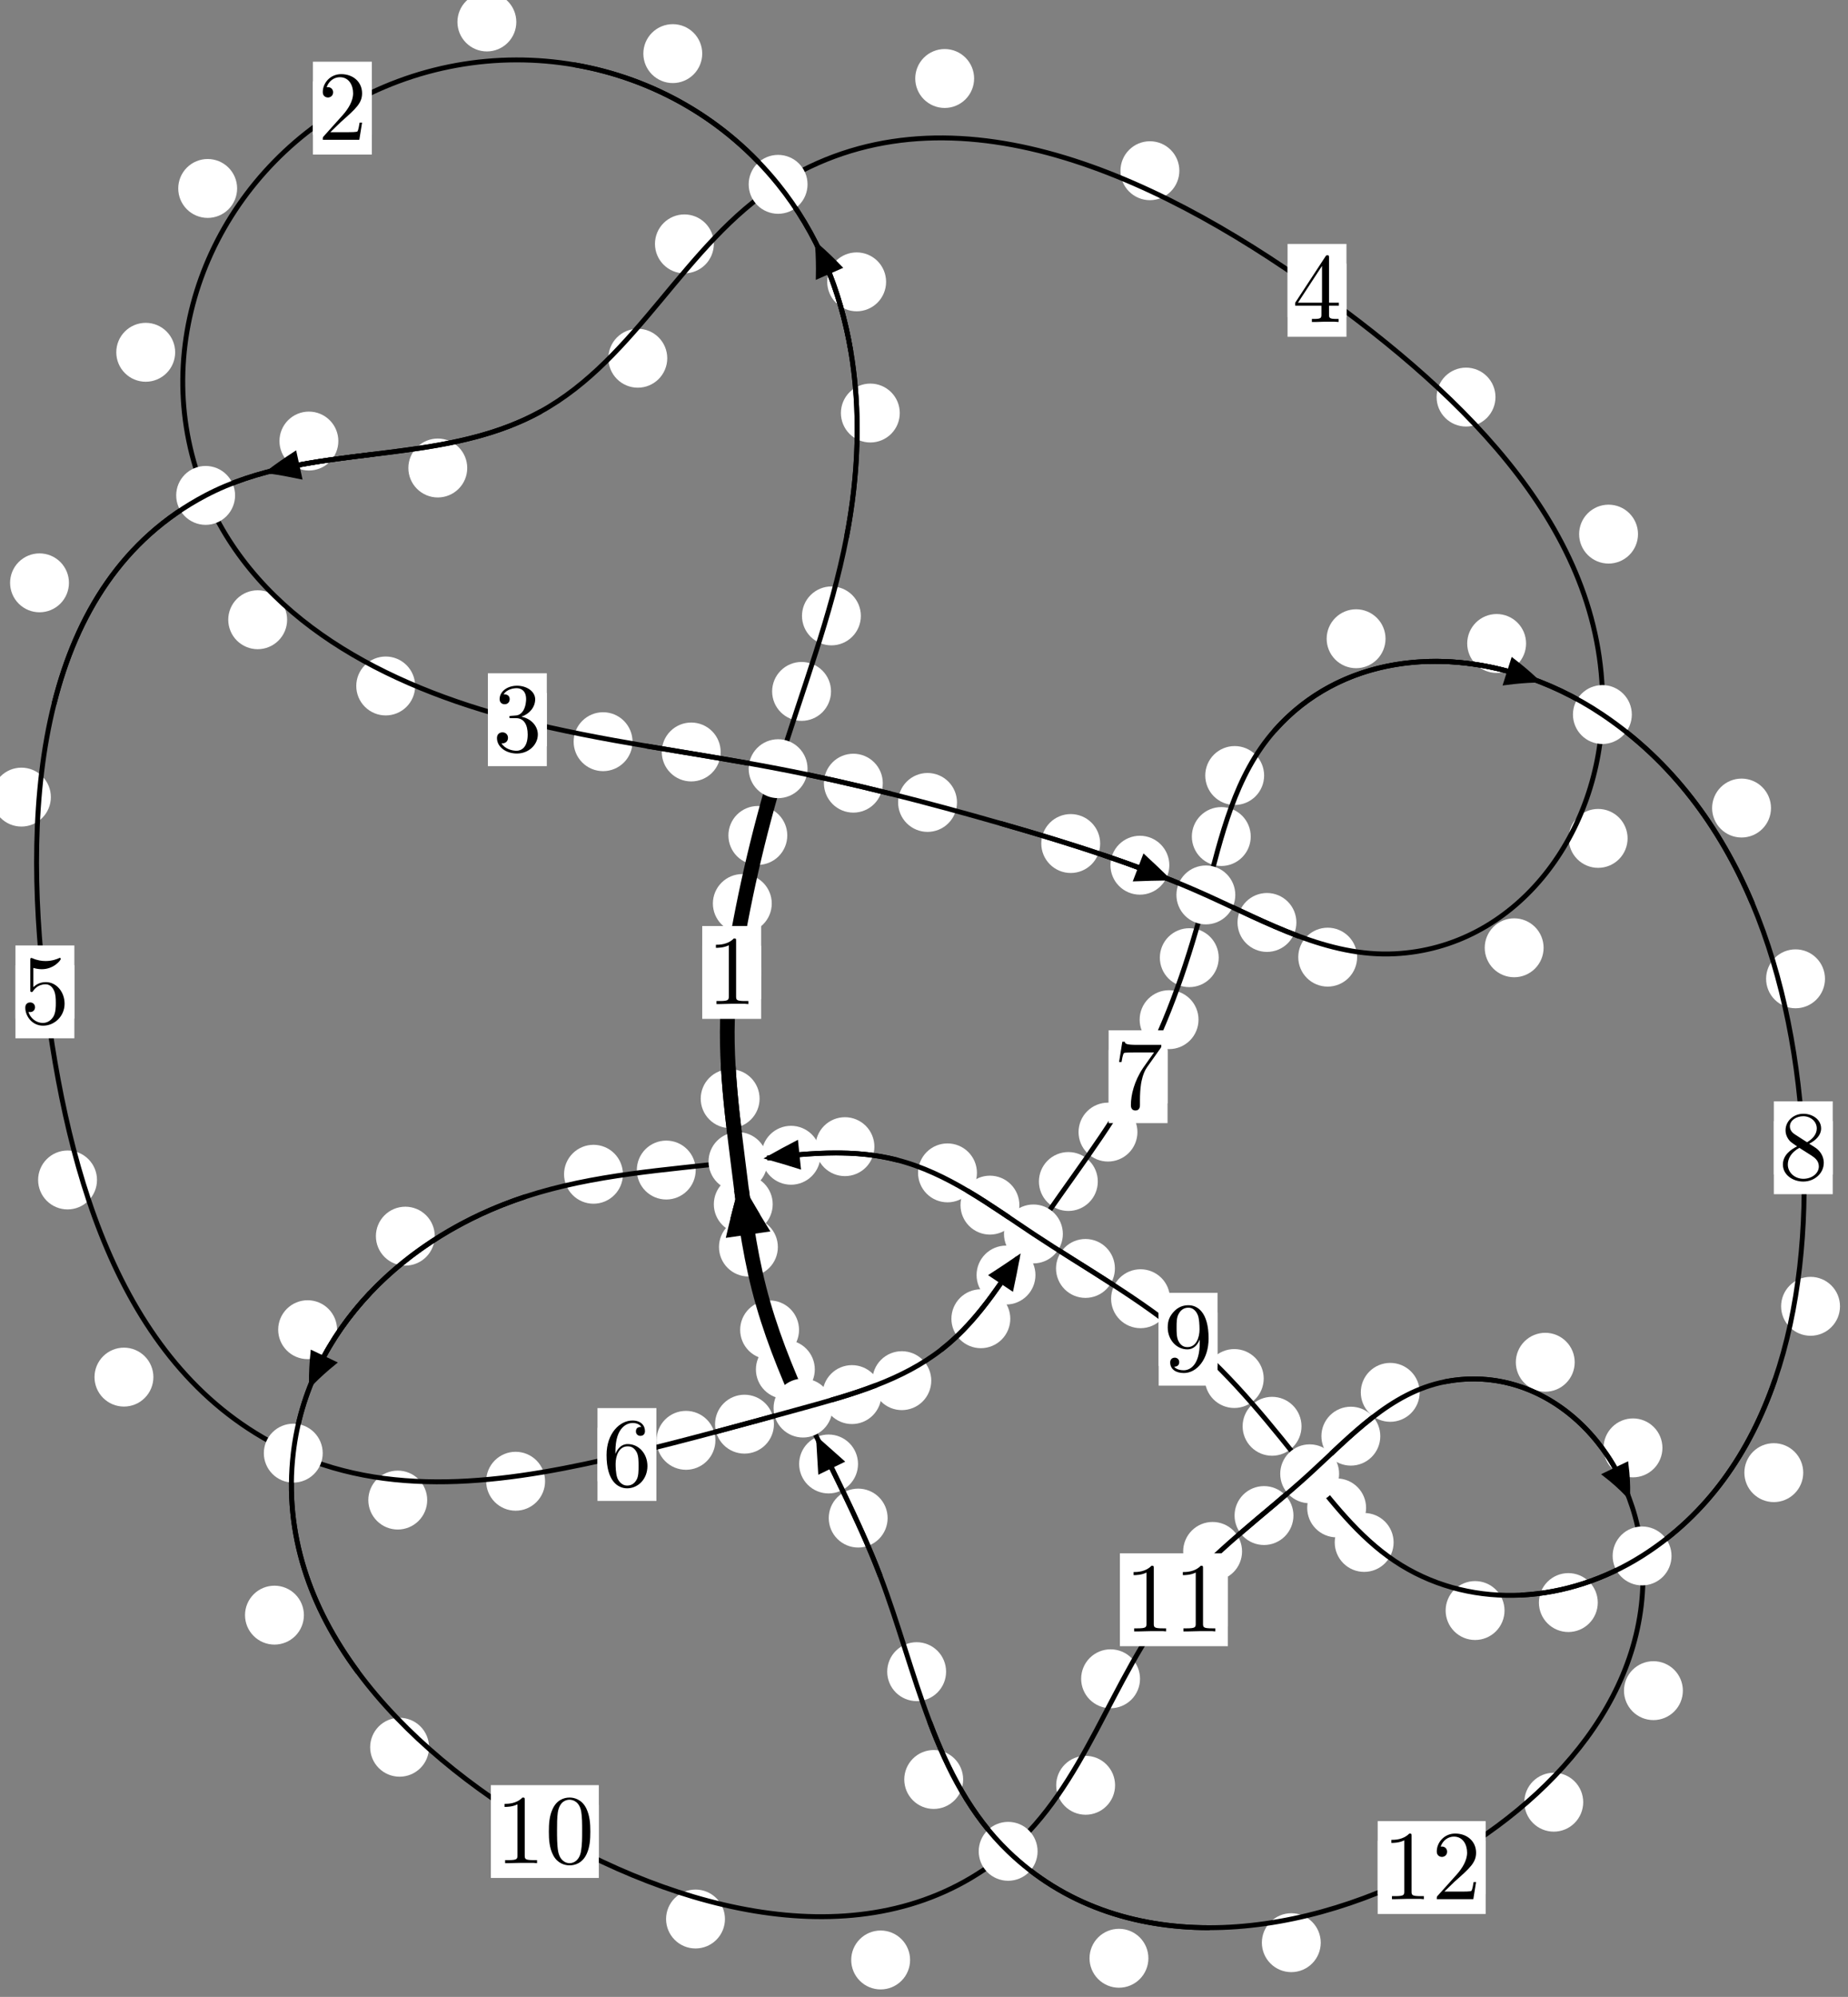 <?xml version="1.0"?>
<!-- Created by MetaPost 1.999 on 2021.07.05:2357 -->
<svg version="1.1" xmlns="http://www.w3.org/2000/svg" xmlns:xlink="http://www.w3.org/1999/xlink" width="187.625" height="202.625" viewBox="0 0 187.625 202.625">
<rect x="0" y="0" width="187.625" height="202.625" fill="#808080" stroke="none"/>
<!-- Original BoundingBox: -79.813843 -123.866684 107.811615 78.758804 -->
  <defs>
    <g transform="scale(0.01,0.01)" id="GLYPHcmr10_48">
      <path style="fill-rule: evenodd;" d="M460 -320C460 -400,455 -480,420 -554C374 -650,292 -666,250 -666C190 -666,117 -640,76 -547C44 -478,39 -400,39 -320C39 -245,43 -155,84 -79C127 2,200 22,249 22C303 22,379 1,423 -94C455 -163,460 -241,460 -320M249 -0C210 -0,151 -25,133 -121C122 -181,122 -273,122 -332C122 -396,122 -462,130 -516C149 -635,224 -644,249 -644C282 -644,348 -626,367 -527C377 -471,377 -395,377 -332C377 -257,377 -189,366 -125C351 -30,294 -0,249 -0"></path>
    </g>
    <g transform="scale(0.01,0.01)" id="GLYPHcmr10_49">
      <path style="fill-rule: evenodd;" d="M294 -640C294 -664,294 -666,271 -666C209 -602,121 -602,89 -602L89 -571C109 -571,168 -571,220 -597L220 -79C220 -43,217 -31,127 -31L95 -31L95 -0L257 -0L130 -3L217 -3L257 -3L297 -3L384 -3L419 -0L419 -31L387 -31C297 -31,294 -42,294 -79"></path>
    </g>
    <g transform="scale(0.01,0.01)" id="GLYPHcmr10_50">
      <path style="fill-rule: evenodd;" d="M127 -77L233 -180C389 -318,449 -372,449 -472C449 -586,359 -666,237 -666C124 -666,50 -574,50 -485C50 -429,100 -429,103 -429C120 -429,155 -441,155 -482C155 -508,137 -534,102 -534C94 -534,92 -534,89 -533C112 -598,166 -635,224 -635C315 -635,358 -554,358 -472C358 -392,308 -313,253 -251L61 -37C50 -26,50 -24,50 -0L421 -0L449 -174L424 -174C419 -144,412 -100,402 -85C395 -77,329 -77,307 -77"></path>
    </g>
    <g transform="scale(0.01,0.01)" id="GLYPHcmr10_51">
      <path style="fill-rule: evenodd;" d="M290 -352C372 -379,430 -449,430 -528C430 -610,342 -666,246 -666C145 -666,69 -606,69 -530C69 -497,91 -478,120 -478C151 -478,171 -500,171 -529C171 -579,124 -579,109 -579C140 -628,206 -641,242 -641C283 -641,338 -619,338 -529C338 -517,336 -459,310 -415C280 -367,246 -364,221 -363C213 -362,189 -360,182 -360C174 -359,167 -358,167 -348C167 -337,174 -337,191 -337L235 -337C317 -337,354 -269,354 -171C354 -35,285 -6,241 -6C198 -6,123 -23,88 -82C123 -77,154 -99,154 -137C154 -173,127 -193,98 -193C74 -193,42 -179,42 -135C42 -44,135 22,244 22C366 22,457 -69,457 -171C457 -253,394 -331,290 -352"></path>
    </g>
    <g transform="scale(0.01,0.01)" id="GLYPHcmr10_52">
      <path style="fill-rule: evenodd;" d="M294 -165L294 -78C294 -42,292 -31,218 -31L197 -31L197 -0L332 -0L238 -3L290 -3L332 -3L374 -3L427 -3L468 -0L468 -31L447 -31C373 -31,371 -42,371 -78L371 -165L471 -165L471 -196L371 -196L371 -651C371 -671,371 -677,355 -677C346 -677,343 -677,335 -665L28 -196L28 -165M300 -196L56 -196L300 -569"></path>
    </g>
    <g transform="scale(0.01,0.01)" id="GLYPHcmr10_53">
      <path style="fill-rule: evenodd;" d="M449 -201C449 -320,367 -420,259 -420C211 -420,168 -404,132 -369L132 -564C152 -558,185 -551,217 -551C340 -551,410 -642,410 -655C410 -661,407 -666,400 -666C399 -666,397 -666,392 -663C372 -654,323 -634,256 -634C216 -634,170 -641,123 -662C115 -665,113 -665,111 -665C101 -665,101 -657,101 -641L101 -345C101 -327,101 -319,115 -319C122 -319,124 -322,128 -328C139 -344,176 -398,257 -398C309 -398,334 -352,342 -334C358 -297,360 -258,360 -208C360 -173,360 -113,336 -71C312 -32,275 -6,229 -6C156 -6,99 -59,82 -118C85 -117,88 -116,99 -116C132 -116,149 -141,149 -165C149 -189,132 -214,99 -214C85 -214,50 -207,50 -161C50 -75,119 22,231 22C347 22,449 -74,449 -201"></path>
    </g>
    <g transform="scale(0.01,0.01)" id="GLYPHcmr10_54">
      <path style="fill-rule: evenodd;" d="M132 -328L132 -352C132 -605,256 -641,307 -641C331 -641,373 -635,395 -601C380 -601,340 -601,340 -556C340 -525,364 -510,386 -510C402 -510,432 -519,432 -558C432 -618,388 -666,305 -666C177 -666,42 -537,42 -316C42 -49,158 22,251 22C362 22,457 -72,457 -204C457 -331,368 -427,257 -427C189 -427,152 -376,132 -328M251 -6C188 -6,158 -66,152 -81C134 -128,134 -208,134 -226C134 -304,166 -404,256 -404C272 -404,318 -404,349 -342C367 -305,367 -254,367 -205C367 -157,367 -107,350 -71C320 -11,274 -6,251 -6"></path>
    </g>
    <g transform="scale(0.01,0.01)" id="GLYPHcmr10_55">
      <path style="fill-rule: evenodd;" d="M476 -609C485 -621,485 -623,485 -644L242 -644C120 -644,118 -657,114 -676L89 -676L56 -470L81 -470C84 -486,93 -549,106 -561C113 -567,191 -567,204 -567L411 -567C400 -551,321 -442,299 -409C209 -274,176 -135,176 -33C176 -23,176 22,222 22C268 22,268 -23,268 -33L268 -84C268 -139,271 -194,279 -248C283 -271,297 -357,341 -419"></path>
    </g>
    <g transform="scale(0.01,0.01)" id="GLYPHcmr10_56">
      <path style="fill-rule: evenodd;" d="M163 -457C117 -487,113 -521,113 -538C113 -599,178 -641,249 -641C322 -641,386 -589,386 -517C386 -460,347 -412,287 -377M309 -362C381 -399,430 -451,430 -517C430 -609,341 -666,250 -666C150 -666,69 -592,69 -499C69 -481,71 -436,113 -389C124 -377,161 -352,186 -335C128 -306,42 -250,42 -151C42 -45,144 22,249 22C362 22,457 -61,457 -168C457 -204,446 -249,408 -291C389 -312,373 -322,309 -362M209 -320L332 -242C360 -223,407 -193,407 -132C407 -58,332 -6,250 -6C164 -6,92 -68,92 -151C92 -209,124 -273,209 -320"></path>
    </g>
    <g transform="scale(0.01,0.01)" id="GLYPHcmr10_57">
      <path style="fill-rule: evenodd;" d="M367 -318L367 -286C367 -52,263 -6,205 -6C188 -6,134 -8,107 -42C151 -42,159 -71,159 -88C159 -119,135 -134,113 -134C97 -134,67 -125,67 -86C67 -19,121 22,206 22C335 22,457 -114,457 -329C457 -598,342 -666,253 -666C198 -666,149 -648,106 -603C65 -558,42 -516,42 -441C42 -316,130 -218,242 -218C303 -218,344 -260,367 -318M243 -241C227 -241,181 -241,150 -304C132 -341,132 -391,132 -440C132 -494,132 -541,153 -578C180 -628,218 -641,253 -641C299 -641,332 -607,349 -562C361 -530,365 -467,365 -421C365 -338,331 -241,243 -241"></path>
    </g>
  </defs>
  <path d="M78.356 91.68C78.356 90.887,78.041 90.127,77.48 89.567C76.92 89.006,76.16 88.691,75.367 88.691C74.574 88.691,73.814 89.006,73.254 89.567C72.693 90.127,72.378 90.887,72.378 91.68C72.378 92.473,72.693 93.233,73.254 93.793C73.814 94.354,74.574 94.669,75.367 94.669C76.16 94.669,76.92 94.354,77.48 93.793C78.041 93.233,78.356 92.473,78.356 91.68Z" style="fill: rgb(100%,100%,100%);stroke: none;"></path>
  <path d="M77.275 98.674C77.275 97.882,76.96 97.121,76.399 96.561C75.839 96.001,75.079 95.686,74.286 95.686C73.493 95.686,72.733 96.001,72.173 96.561C71.612 97.121,71.297 97.882,71.297 98.674C71.297 99.467,71.612 100.227,72.173 100.788C72.733 101.348,73.493 101.663,74.286 101.663C75.079 101.663,75.839 101.348,76.399 100.788C76.96 100.227,77.275 99.467,77.275 98.674Z" style="fill: rgb(100%,100%,100%);stroke: none;"></path>
  <path d="M84.372 70.158C84.372 69.365,84.057 68.605,83.496 68.045C82.936 67.484,82.176 67.169,81.383 67.169C80.59 67.169,79.83 67.484,79.27 68.045C78.709 68.605,78.394 69.365,78.394 70.158C78.394 70.951,78.709 71.711,79.27 72.272C79.83 72.832,80.59 73.147,81.383 73.147C82.176 73.147,82.936 72.832,83.496 72.272C84.057 71.711,84.372 70.951,84.372 70.158Z" style="fill: rgb(100%,100%,100%);stroke: none;"></path>
  <path d="M79.931 84.771C79.931 83.979,79.616 83.219,79.056 82.658C78.495 82.098,77.735 81.783,76.942 81.783C76.15 81.783,75.389 82.098,74.829 82.658C74.268 83.219,73.954 83.979,73.954 84.771C73.954 85.564,74.268 86.324,74.829 86.885C75.389 87.445,76.15 87.76,76.942 87.76C77.735 87.76,78.495 87.445,79.056 86.885C79.616 86.324,79.931 85.564,79.931 84.771Z" style="fill: rgb(100%,100%,100%);stroke: none;"></path>
  <path d="M91.353 41.911C91.353 41.118,91.038 40.358,90.478 39.797C89.917 39.237,89.157 38.922,88.364 38.922C87.572 38.922,86.812 39.237,86.251 39.797C85.691 40.358,85.376 41.118,85.376 41.911C85.376 42.703,85.691 43.463,86.251 44.024C86.812 44.584,87.572 44.899,88.364 44.899C89.157 44.899,89.917 44.584,90.478 44.024C91.038 43.463,91.353 42.703,91.353 41.911Z" style="fill: rgb(100%,100%,100%);stroke: none;"></path>
  <path d="M87.402 62.495C87.402 61.702,87.087 60.942,86.527 60.382C85.966 59.821,85.206 59.506,84.414 59.506C83.621 59.506,82.861 59.821,82.3 60.382C81.74 60.942,81.425 61.702,81.425 62.495C81.425 63.288,81.74 64.048,82.3 64.608C82.861 65.169,83.621 65.484,84.414 65.484C85.206 65.484,85.966 65.169,86.527 64.608C87.087 64.048,87.402 63.288,87.402 62.495Z" style="fill: rgb(100%,100%,100%);stroke: none;"></path>
  <path d="M71.296 5.44C71.296 4.648,70.981 3.887,70.42 3.327C69.86 2.767,69.1 2.452,68.307 2.452C67.514 2.452,66.754 2.767,66.194 3.327C65.633 3.887,65.318 4.648,65.318 5.44C65.318 6.233,65.633 6.993,66.194 7.554C66.754 8.114,67.514 8.429,68.307 8.429C69.1 8.429,69.86 8.114,70.42 7.554C70.981 6.993,71.296 6.233,71.296 5.44Z" style="fill: rgb(100%,100%,100%);stroke: none;"></path>
  <path d="M89.964 28.599C89.964 27.807,89.649 27.046,89.089 26.486C88.528 25.925,87.768 25.611,86.976 25.611C86.183 25.611,85.423 25.925,84.862 26.486C84.302 27.046,83.987 27.807,83.987 28.599C83.987 29.392,84.302 30.152,84.862 30.713C85.423 31.273,86.183 31.588,86.976 31.588C87.768 31.588,88.528 31.273,89.089 30.713C89.649 30.152,89.964 29.392,89.964 28.599Z" style="fill: rgb(100%,100%,100%);stroke: none;"></path>
  <path d="M24.075 19.122C24.075 18.33,23.76 17.57,23.199 17.009C22.639 16.449,21.879 16.134,21.086 16.134C20.293 16.134,19.533 16.449,18.973 17.009C18.412 17.57,18.097 18.33,18.097 19.122C18.097 19.915,18.412 20.675,18.973 21.236C19.533 21.796,20.293 22.111,21.086 22.111C21.879 22.111,22.639 21.796,23.199 21.236C23.76 20.675,24.075 19.915,24.075 19.122Z" style="fill: rgb(100%,100%,100%);stroke: none;"></path>
  <path d="M52.421 2.23C52.421 1.437,52.106 0.677,51.545 0.117C50.985 -0.444,50.225 -0.759,49.432 -0.759C48.639 -0.759,47.879 -0.444,47.319 0.117C46.758 0.677,46.443 1.437,46.443 2.23C46.443 3.023,46.758 3.783,47.319 4.343C47.879 4.904,48.639 5.219,49.432 5.219C50.225 5.219,50.985 4.904,51.545 4.343C52.106 3.783,52.421 3.023,52.421 2.23Z" style="fill: rgb(100%,100%,100%);stroke: none;"></path>
  <path d="M29.151 62.884C29.151 62.092,28.836 61.331,28.276 60.771C27.715 60.211,26.955 59.896,26.163 59.896C25.37 59.896,24.61 60.211,24.049 60.771C23.489 61.331,23.174 62.092,23.174 62.884C23.174 63.677,23.489 64.437,24.049 64.998C24.61 65.558,25.37 65.873,26.163 65.873C26.955 65.873,27.715 65.558,28.276 64.998C28.836 64.437,29.151 63.677,29.151 62.884Z" style="fill: rgb(100%,100%,100%);stroke: none;"></path>
  <path d="M17.784 35.747C17.784 34.954,17.469 34.194,16.908 33.634C16.348 33.073,15.588 32.758,14.795 32.758C14.002 32.758,13.242 33.073,12.682 33.634C12.121 34.194,11.806 34.954,11.806 35.747C11.806 36.54,12.121 37.3,12.682 37.86C13.242 38.421,14.002 38.736,14.795 38.736C15.588 38.736,16.348 38.421,16.908 37.86C17.469 37.3,17.784 36.54,17.784 35.747Z" style="fill: rgb(100%,100%,100%);stroke: none;"></path>
  <path d="M64.219 75.259C64.219 74.466,63.904 73.706,63.343 73.146C62.783 72.585,62.023 72.27,61.23 72.27C60.437 72.27,59.677 72.585,59.117 73.146C58.556 73.706,58.241 74.466,58.241 75.259C58.241 76.052,58.556 76.812,59.117 77.372C59.677 77.933,60.437 78.248,61.23 78.248C62.023 78.248,62.783 77.933,63.343 77.372C63.904 76.812,64.219 76.052,64.219 75.259Z" style="fill: rgb(100%,100%,100%);stroke: none;"></path>
  <path d="M42.149 69.606C42.149 68.813,41.835 68.053,41.274 67.493C40.714 66.932,39.953 66.617,39.161 66.617C38.368 66.617,37.608 66.932,37.047 67.493C36.487 68.053,36.172 68.813,36.172 69.606C36.172 70.399,36.487 71.159,37.047 71.719C37.608 72.28,38.368 72.595,39.161 72.595C39.953 72.595,40.714 72.28,41.274 71.719C41.835 71.159,42.149 70.399,42.149 69.606Z" style="fill: rgb(100%,100%,100%);stroke: none;"></path>
  <path d="M89.628 79.469C89.628 78.676,89.313 77.916,88.752 77.355C88.192 76.795,87.432 76.48,86.639 76.48C85.846 76.48,85.086 76.795,84.526 77.355C83.965 77.916,83.65 78.676,83.65 79.469C83.65 80.261,83.965 81.021,84.526 81.582C85.086 82.142,85.846 82.457,86.639 82.457C87.432 82.457,88.192 82.142,88.752 81.582C89.313 81.021,89.628 80.261,89.628 79.469Z" style="fill: rgb(100%,100%,100%);stroke: none;"></path>
  <path d="M73.168 76.304C73.168 75.512,72.853 74.751,72.292 74.191C71.732 73.631,70.972 73.316,70.179 73.316C69.386 73.316,68.626 73.631,68.066 74.191C67.505 74.751,67.19 75.512,67.19 76.304C67.19 77.097,67.505 77.857,68.066 78.418C68.626 78.978,69.386 79.293,70.179 79.293C70.972 79.293,71.732 78.978,72.292 78.418C72.853 77.857,73.168 77.097,73.168 76.304Z" style="fill: rgb(100%,100%,100%);stroke: none;"></path>
  <path d="M111.698 85.593C111.698 84.8,111.383 84.04,110.822 83.48C110.262 82.919,109.502 82.604,108.709 82.604C107.916 82.604,107.156 82.919,106.596 83.48C106.035 84.04,105.72 84.8,105.72 85.593C105.72 86.386,106.035 87.146,106.596 87.706C107.156 88.267,107.916 88.582,108.709 88.582C109.502 88.582,110.262 88.267,110.822 87.706C111.383 87.146,111.698 86.386,111.698 85.593Z" style="fill: rgb(100%,100%,100%);stroke: none;"></path>
  <path d="M97.162 81.423C97.162 80.63,96.847 79.87,96.286 79.31C95.726 78.749,94.966 78.434,94.173 78.434C93.38 78.434,92.62 78.749,92.06 79.31C91.499 79.87,91.184 80.63,91.184 81.423C91.184 82.216,91.499 82.976,92.06 83.536C92.62 84.097,93.38 84.412,94.173 84.412C94.966 84.412,95.726 84.097,96.286 83.536C96.847 82.976,97.162 82.216,97.162 81.423Z" style="fill: rgb(100%,100%,100%);stroke: none;"></path>
  <path d="M131.621 93.601C131.621 92.808,131.306 92.048,130.746 91.488C130.186 90.927,129.425 90.612,128.633 90.612C127.84 90.612,127.08 90.927,126.519 91.488C125.959 92.048,125.644 92.808,125.644 93.601C125.644 94.394,125.959 95.154,126.519 95.714C127.08 96.275,127.84 96.59,128.633 96.59C129.425 96.59,130.186 96.275,130.746 95.714C131.306 95.154,131.621 94.394,131.621 93.601Z" style="fill: rgb(100%,100%,100%);stroke: none;"></path>
  <path d="M118.72 87.793C118.72 87,118.405 86.24,117.844 85.68C117.284 85.119,116.524 84.804,115.731 84.804C114.938 84.804,114.178 85.119,113.618 85.68C113.057 86.24,112.742 87,112.742 87.793C112.742 88.586,113.057 89.346,113.618 89.906C114.178 90.467,114.938 90.782,115.731 90.782C116.524 90.782,117.284 90.467,117.844 89.906C118.405 89.346,118.72 88.586,118.72 87.793Z" style="fill: rgb(100%,100%,100%);stroke: none;"></path>
  <path d="M156.72 96.172C156.72 95.38,156.405 94.62,155.845 94.059C155.285 93.499,154.524 93.184,153.732 93.184C152.939 93.184,152.179 93.499,151.618 94.059C151.058 94.62,150.743 95.38,150.743 96.172C150.743 96.965,151.058 97.725,151.618 98.286C152.179 98.846,152.939 99.161,153.732 99.161C154.524 99.161,155.285 98.846,155.845 98.286C156.405 97.725,156.72 96.965,156.72 96.172Z" style="fill: rgb(100%,100%,100%);stroke: none;"></path>
  <path d="M137.787 97.122C137.787 96.329,137.472 95.569,136.912 95.009C136.352 94.448,135.591 94.133,134.799 94.133C134.006 94.133,133.246 94.448,132.685 95.009C132.125 95.569,131.81 96.329,131.81 97.122C131.81 97.915,132.125 98.675,132.685 99.235C133.246 99.796,134.006 100.111,134.799 100.111C135.591 100.111,136.352 99.796,136.912 99.235C137.472 98.675,137.787 97.915,137.787 97.122Z" style="fill: rgb(100%,100%,100%);stroke: none;"></path>
  <path d="M166.304 54.197C166.304 53.405,165.989 52.645,165.428 52.084C164.868 51.524,164.108 51.209,163.315 51.209C162.522 51.209,161.762 51.524,161.202 52.084C160.641 52.645,160.326 53.405,160.326 54.197C160.326 54.99,160.641 55.75,161.202 56.311C161.762 56.871,162.522 57.186,163.315 57.186C164.108 57.186,164.868 56.871,165.428 56.311C165.989 55.75,166.304 54.99,166.304 54.197Z" style="fill: rgb(100%,100%,100%);stroke: none;"></path>
  <path d="M165.247 85.071C165.247 84.279,164.932 83.518,164.372 82.958C163.811 82.397,163.051 82.083,162.258 82.083C161.466 82.083,160.706 82.397,160.145 82.958C159.585 83.518,159.27 84.279,159.27 85.071C159.27 85.864,159.585 86.624,160.145 87.185C160.706 87.745,161.466 88.06,162.258 88.06C163.051 88.06,163.811 87.745,164.372 87.185C164.932 86.624,165.247 85.864,165.247 85.071Z" style="fill: rgb(100%,100%,100%);stroke: none;"></path>
  <path d="M119.738 17.322C119.738 16.529,119.423 15.769,118.862 15.209C118.302 14.648,117.542 14.333,116.749 14.333C115.956 14.333,115.196 14.648,114.636 15.209C114.075 15.769,113.76 16.529,113.76 17.322C113.76 18.115,114.075 18.875,114.636 19.435C115.196 19.996,115.956 20.311,116.749 20.311C117.542 20.311,118.302 19.996,118.862 19.435C119.423 18.875,119.738 18.115,119.738 17.322Z" style="fill: rgb(100%,100%,100%);stroke: none;"></path>
  <path d="M151.834 40.292C151.834 39.499,151.519 38.739,150.959 38.179C150.398 37.618,149.638 37.303,148.845 37.303C148.053 37.303,147.293 37.618,146.732 38.179C146.172 38.739,145.857 39.499,145.857 40.292C145.857 41.085,146.172 41.845,146.732 42.405C147.293 42.966,148.053 43.281,148.845 43.281C149.638 43.281,150.398 42.966,150.959 42.405C151.519 41.845,151.834 41.085,151.834 40.292Z" style="fill: rgb(100%,100%,100%);stroke: none;"></path>
  <path d="M72.475 24.747C72.475 23.954,72.16 23.194,71.6 22.634C71.039 22.073,70.279 21.758,69.486 21.758C68.694 21.758,67.934 22.073,67.373 22.634C66.813 23.194,66.498 23.954,66.498 24.747C66.498 25.54,66.813 26.3,67.373 26.86C67.934 27.421,68.694 27.736,69.486 27.736C70.279 27.736,71.039 27.421,71.6 26.86C72.16 26.3,72.475 25.54,72.475 24.747Z" style="fill: rgb(100%,100%,100%);stroke: none;"></path>
  <path d="M98.901 7.965C98.901 7.172,98.586 6.412,98.026 5.852C97.465 5.291,96.705 4.976,95.913 4.976C95.12 4.976,94.36 5.291,93.799 5.852C93.239 6.412,92.924 7.172,92.924 7.965C92.924 8.758,93.239 9.518,93.799 10.078C94.36 10.639,95.12 10.954,95.913 10.954C96.705 10.954,97.465 10.639,98.026 10.078C98.586 9.518,98.901 8.758,98.901 7.965Z" style="fill: rgb(100%,100%,100%);stroke: none;"></path>
  <path d="M47.438 47.488C47.438 46.695,47.123 45.935,46.562 45.375C46.002 44.814,45.242 44.499,44.449 44.499C43.656 44.499,42.896 44.814,42.336 45.375C41.775 45.935,41.46 46.695,41.46 47.488C41.46 48.281,41.775 49.041,42.336 49.601C42.896 50.162,43.656 50.477,44.449 50.477C45.242 50.477,46.002 50.162,46.562 49.601C47.123 49.041,47.438 48.281,47.438 47.488Z" style="fill: rgb(100%,100%,100%);stroke: none;"></path>
  <path d="M67.745 36.351C67.745 35.558,67.43 34.798,66.869 34.237C66.309 33.677,65.549 33.362,64.756 33.362C63.963 33.362,63.203 33.677,62.643 34.237C62.082 34.798,61.767 35.558,61.767 36.351C61.767 37.143,62.082 37.903,62.643 38.464C63.203 39.024,63.963 39.339,64.756 39.339C65.549 39.339,66.309 39.024,66.869 38.464C67.43 37.903,67.745 37.143,67.745 36.351Z" style="fill: rgb(100%,100%,100%);stroke: none;"></path>
  <path d="M7.001 59.14C7.001 58.348,6.686 57.588,6.126 57.027C5.565 56.467,4.805 56.152,4.012 56.152C3.22 56.152,2.46 56.467,1.899 57.027C1.339 57.588,1.024 58.348,1.024 59.14C1.024 59.933,1.339 60.693,1.899 61.254C2.46 61.814,3.22 62.129,4.012 62.129C4.805 62.129,5.565 61.814,6.126 61.254C6.686 60.693,7.001 59.933,7.001 59.14Z" style="fill: rgb(100%,100%,100%);stroke: none;"></path>
  <path d="M34.351 44.753C34.351 43.961,34.036 43.2,33.476 42.64C32.915 42.079,32.155 41.765,31.363 41.765C30.57 41.765,29.81 42.079,29.249 42.64C28.689 43.2,28.374 43.961,28.374 44.753C28.374 45.546,28.689 46.306,29.249 46.867C29.81 47.427,30.57 47.742,31.363 47.742C32.155 47.742,32.915 47.427,33.476 46.867C34.036 46.306,34.351 45.546,34.351 44.753Z" style="fill: rgb(100%,100%,100%);stroke: none;"></path>
  <path d="M9.848 119.731C9.848 118.938,9.533 118.178,8.972 117.618C8.412 117.057,7.652 116.742,6.859 116.742C6.066 116.742,5.306 117.057,4.746 117.618C4.185 118.178,3.87 118.938,3.87 119.731C3.87 120.524,4.185 121.284,4.746 121.844C5.306 122.405,6.066 122.72,6.859 122.72C7.652 122.72,8.412 122.405,8.972 121.844C9.533 121.284,9.848 120.524,9.848 119.731Z" style="fill: rgb(100%,100%,100%);stroke: none;"></path>
  <path d="M5.164 80.882C5.164 80.089,4.849 79.329,4.288 78.769C3.728 78.208,2.968 77.893,2.175 77.893C1.382 77.893,0.622 78.208,0.062 78.769C-0.499 79.329,-0.814 80.089,-0.814 80.882C-0.814 81.675,-0.499 82.435,0.062 82.995C0.622 83.556,1.382 83.871,2.175 83.871C2.968 83.871,3.728 83.556,4.288 82.995C4.849 82.435,5.164 81.675,5.164 80.882Z" style="fill: rgb(100%,100%,100%);stroke: none;"></path>
  <path d="M43.373 152.212C43.373 151.419,43.058 150.659,42.497 150.099C41.937 149.538,41.177 149.223,40.384 149.223C39.591 149.223,38.831 149.538,38.271 150.099C37.71 150.659,37.395 151.419,37.395 152.212C37.395 153.005,37.71 153.765,38.271 154.325C38.831 154.886,39.591 155.201,40.384 155.201C41.177 155.201,41.937 154.886,42.497 154.325C43.058 153.765,43.373 153.005,43.373 152.212Z" style="fill: rgb(100%,100%,100%);stroke: none;"></path>
  <path d="M15.573 139.735C15.573 138.942,15.258 138.182,14.697 137.622C14.137 137.061,13.376 136.746,12.584 136.746C11.791 136.746,11.031 137.061,10.47 137.622C9.91 138.182,9.595 138.942,9.595 139.735C9.595 140.528,9.91 141.288,10.47 141.848C11.031 142.409,11.791 142.724,12.584 142.724C13.376 142.724,14.137 142.409,14.697 141.848C15.258 141.288,15.573 140.528,15.573 139.735Z" style="fill: rgb(100%,100%,100%);stroke: none;"></path>
  <path d="M72.635 146.15C72.635 145.357,72.32 144.597,71.759 144.036C71.199 143.476,70.439 143.161,69.646 143.161C68.853 143.161,68.093 143.476,67.533 144.036C66.972 144.597,66.657 145.357,66.657 146.15C66.657 146.942,66.972 147.703,67.533 148.263C68.093 148.824,68.853 149.139,69.646 149.139C70.439 149.139,71.199 148.824,71.759 148.263C72.32 147.703,72.635 146.942,72.635 146.15Z" style="fill: rgb(100%,100%,100%);stroke: none;"></path>
  <path d="M55.34 150.302C55.34 149.509,55.025 148.749,54.464 148.189C53.904 147.628,53.143 147.313,52.351 147.313C51.558 147.313,50.798 147.628,50.237 148.189C49.677 148.749,49.362 149.509,49.362 150.302C49.362 151.095,49.677 151.855,50.237 152.415C50.798 152.976,51.558 153.291,52.351 153.291C53.143 153.291,53.904 152.976,54.464 152.415C55.025 151.855,55.34 151.095,55.34 150.302Z" style="fill: rgb(100%,100%,100%);stroke: none;"></path>
  <path d="M89.486 141.509C89.486 140.716,89.171 139.956,88.611 139.396C88.05 138.835,87.29 138.52,86.498 138.52C85.705 138.52,84.945 138.835,84.384 139.396C83.824 139.956,83.509 140.716,83.509 141.509C83.509 142.302,83.824 143.062,84.384 143.622C84.945 144.183,85.705 144.498,86.498 144.498C87.29 144.498,88.05 144.183,88.611 143.622C89.171 143.062,89.486 142.302,89.486 141.509Z" style="fill: rgb(100%,100%,100%);stroke: none;"></path>
  <path d="M78.576 144.511C78.576 143.718,78.261 142.958,77.701 142.397C77.14 141.837,76.38 141.522,75.587 141.522C74.795 141.522,74.034 141.837,73.474 142.397C72.913 142.958,72.598 143.718,72.598 144.511C72.598 145.303,72.913 146.063,73.474 146.624C74.034 147.184,74.795 147.499,75.587 147.499C76.38 147.499,77.14 147.184,77.701 146.624C78.261 146.063,78.576 145.303,78.576 144.511Z" style="fill: rgb(100%,100%,100%);stroke: none;"></path>
  <path d="M102.573 133.811C102.573 133.019,102.258 132.259,101.697 131.698C101.137 131.138,100.377 130.823,99.584 130.823C98.791 130.823,98.031 131.138,97.471 131.698C96.91 132.259,96.595 133.019,96.595 133.811C96.595 134.604,96.91 135.364,97.471 135.925C98.031 136.485,98.791 136.8,99.584 136.8C100.377 136.8,101.137 136.485,101.697 135.925C102.258 135.364,102.573 134.604,102.573 133.811Z" style="fill: rgb(100%,100%,100%);stroke: none;"></path>
  <path d="M94.55 140.095C94.55 139.302,94.235 138.542,93.675 137.982C93.114 137.421,92.354 137.106,91.562 137.106C90.769 137.106,90.009 137.421,89.448 137.982C88.888 138.542,88.573 139.302,88.573 140.095C88.573 140.888,88.888 141.648,89.448 142.208C90.009 142.769,90.769 143.084,91.562 143.084C92.354 143.084,93.114 142.769,93.675 142.208C94.235 141.648,94.55 140.888,94.55 140.095Z" style="fill: rgb(100%,100%,100%);stroke: none;"></path>
  <path d="M111.458 119.887C111.458 119.095,111.144 118.335,110.583 117.774C110.023 117.214,109.262 116.899,108.47 116.899C107.677 116.899,106.917 117.214,106.356 117.774C105.796 118.335,105.481 119.095,105.481 119.887C105.481 120.68,105.796 121.44,106.356 122.001C106.917 122.561,107.677 122.876,108.47 122.876C109.262 122.876,110.023 122.561,110.583 122.001C111.144 121.44,111.458 120.68,111.458 119.887Z" style="fill: rgb(100%,100%,100%);stroke: none;"></path>
  <path d="M105.128 129.38C105.128 128.588,104.813 127.827,104.253 127.267C103.692 126.706,102.932 126.391,102.14 126.391C101.347 126.391,100.587 126.706,100.026 127.267C99.466 127.827,99.151 128.588,99.151 129.38C99.151 130.173,99.466 130.933,100.026 131.494C100.587 132.054,101.347 132.369,102.14 132.369C102.932 132.369,103.692 132.054,104.253 131.494C104.813 130.933,105.128 130.173,105.128 129.38Z" style="fill: rgb(100%,100%,100%);stroke: none;"></path>
  <path d="M121.684 103.465C121.684 102.672,121.369 101.912,120.809 101.351C120.249 100.791,119.488 100.476,118.696 100.476C117.903 100.476,117.143 100.791,116.582 101.351C116.022 101.912,115.707 102.672,115.707 103.465C115.707 104.257,116.022 105.018,116.582 105.578C117.143 106.139,117.903 106.453,118.696 106.453C119.488 106.453,120.249 106.139,120.809 105.578C121.369 105.018,121.684 104.257,121.684 103.465Z" style="fill: rgb(100%,100%,100%);stroke: none;"></path>
  <path d="M115.481 114.873C115.481 114.081,115.166 113.321,114.606 112.76C114.045 112.2,113.285 111.885,112.492 111.885C111.7 111.885,110.94 112.2,110.379 112.76C109.819 113.321,109.504 114.081,109.504 114.873C109.504 115.666,109.819 116.426,110.379 116.987C110.94 117.547,111.7 117.862,112.492 117.862C113.285 117.862,114.045 117.547,114.606 116.987C115.166 116.426,115.481 115.666,115.481 114.873Z" style="fill: rgb(100%,100%,100%);stroke: none;"></path>
  <path d="M126.985 84.883C126.985 84.09,126.67 83.33,126.109 82.77C125.549 82.209,124.789 81.894,123.996 81.894C123.203 81.894,122.443 82.209,121.883 82.77C121.322 83.33,121.007 84.09,121.007 84.883C121.007 85.676,121.322 86.436,121.883 86.996C122.443 87.557,123.203 87.872,123.996 87.872C124.789 87.872,125.549 87.557,126.109 86.996C126.67 86.436,126.985 85.676,126.985 84.883Z" style="fill: rgb(100%,100%,100%);stroke: none;"></path>
  <path d="M123.735 97.174C123.735 96.381,123.42 95.621,122.86 95.061C122.299 94.5,121.539 94.185,120.746 94.185C119.954 94.185,119.194 94.5,118.633 95.061C118.073 95.621,117.758 96.381,117.758 97.174C117.758 97.967,118.073 98.727,118.633 99.287C119.194 99.848,119.954 100.163,120.746 100.163C121.539 100.163,122.299 99.848,122.86 99.287C123.42 98.727,123.735 97.967,123.735 97.174Z" style="fill: rgb(100%,100%,100%);stroke: none;"></path>
  <path d="M140.671 64.813C140.671 64.02,140.356 63.26,139.796 62.7C139.235 62.139,138.475 61.824,137.683 61.824C136.89 61.824,136.13 62.139,135.569 62.7C135.009 63.26,134.694 64.02,134.694 64.813C134.694 65.606,135.009 66.366,135.569 66.926C136.13 67.487,136.89 67.802,137.683 67.802C138.475 67.802,139.235 67.487,139.796 66.926C140.356 66.366,140.671 65.606,140.671 64.813Z" style="fill: rgb(100%,100%,100%);stroke: none;"></path>
  <path d="M128.345 78.692C128.345 77.899,128.03 77.139,127.47 76.579C126.909 76.018,126.149 75.703,125.357 75.703C124.564 75.703,123.804 76.018,123.243 76.579C122.683 77.139,122.368 77.899,122.368 78.692C122.368 79.485,122.683 80.245,123.243 80.805C123.804 81.366,124.564 81.681,125.357 81.681C126.149 81.681,126.909 81.366,127.47 80.805C128.03 80.245,128.345 79.485,128.345 78.692Z" style="fill: rgb(100%,100%,100%);stroke: none;"></path>
  <path d="M179.807 81.993C179.807 81.201,179.492 80.44,178.931 79.88C178.371 79.319,177.611 79.004,176.818 79.004C176.025 79.004,175.265 79.319,174.705 79.88C174.144 80.44,173.829 81.201,173.829 81.993C173.829 82.786,174.144 83.546,174.705 84.107C175.265 84.667,176.025 84.982,176.818 84.982C177.611 84.982,178.371 84.667,178.931 84.107C179.492 83.546,179.807 82.786,179.807 81.993Z" style="fill: rgb(100%,100%,100%);stroke: none;"></path>
  <path d="M154.941 65.294C154.941 64.501,154.626 63.741,154.066 63.18C153.506 62.62,152.745 62.305,151.953 62.305C151.16 62.305,150.4 62.62,149.839 63.18C149.279 63.741,148.964 64.501,148.964 65.294C148.964 66.086,149.279 66.847,149.839 67.407C150.4 67.968,151.16 68.283,151.953 68.283C152.745 68.283,153.506 67.968,154.066 67.407C154.626 66.847,154.941 66.086,154.941 65.294Z" style="fill: rgb(100%,100%,100%);stroke: none;"></path>
  <path d="M186.812 132.551C186.812 131.758,186.497 130.998,185.936 130.438C185.376 129.877,184.616 129.562,183.823 129.562C183.03 129.562,182.27 129.877,181.71 130.438C181.149 130.998,180.834 131.758,180.834 132.551C180.834 133.344,181.149 134.104,181.71 134.664C182.27 135.225,183.03 135.54,183.823 135.54C184.616 135.54,185.376 135.225,185.936 134.664C186.497 134.104,186.812 133.344,186.812 132.551Z" style="fill: rgb(100%,100%,100%);stroke: none;"></path>
  <path d="M185.288 99.32C185.288 98.527,184.973 97.767,184.412 97.207C183.852 96.646,183.092 96.331,182.299 96.331C181.506 96.331,180.746 96.646,180.186 97.207C179.625 97.767,179.31 98.527,179.31 99.32C179.31 100.113,179.625 100.873,180.186 101.433C180.746 101.994,181.506 102.309,182.299 102.309C183.092 102.309,183.852 101.994,184.412 101.433C184.973 100.873,185.288 100.113,185.288 99.32Z" style="fill: rgb(100%,100%,100%);stroke: none;"></path>
  <path d="M162.22 162.612C162.22 161.819,161.905 161.059,161.345 160.499C160.784 159.938,160.024 159.623,159.232 159.623C158.439 159.623,157.679 159.938,157.118 160.499C156.558 161.059,156.243 161.819,156.243 162.612C156.243 163.405,156.558 164.165,157.118 164.725C157.679 165.286,158.439 165.601,159.232 165.601C160.024 165.601,160.784 165.286,161.345 164.725C161.905 164.165,162.22 163.405,162.22 162.612Z" style="fill: rgb(100%,100%,100%);stroke: none;"></path>
  <path d="M183.08 149.429C183.08 148.636,182.765 147.876,182.205 147.316C181.644 146.755,180.884 146.44,180.092 146.44C179.299 146.44,178.539 146.755,177.978 147.316C177.418 147.876,177.103 148.636,177.103 149.429C177.103 150.222,177.418 150.982,177.978 151.542C178.539 152.103,179.299 152.418,180.092 152.418C180.884 152.418,181.644 152.103,182.205 151.542C182.765 150.982,183.08 150.222,183.08 149.429Z" style="fill: rgb(100%,100%,100%);stroke: none;"></path>
  <path d="M141.491 156.511C141.491 155.718,141.176 154.958,140.615 154.398C140.055 153.837,139.295 153.522,138.502 153.522C137.709 153.522,136.949 153.837,136.389 154.398C135.828 154.958,135.513 155.718,135.513 156.511C135.513 157.304,135.828 158.064,136.389 158.624C136.949 159.185,137.709 159.5,138.502 159.5C139.295 159.5,140.055 159.185,140.615 158.624C141.176 158.064,141.491 157.304,141.491 156.511Z" style="fill: rgb(100%,100%,100%);stroke: none;"></path>
  <path d="M152.752 163.421C152.752 162.628,152.437 161.868,151.877 161.308C151.316 160.747,150.556 160.432,149.763 160.432C148.971 160.432,148.21 160.747,147.65 161.308C147.089 161.868,146.774 162.628,146.774 163.421C146.774 164.214,147.089 164.974,147.65 165.534C148.21 166.095,148.971 166.41,149.763 166.41C150.556 166.41,151.316 166.095,151.877 165.534C152.437 164.974,152.752 164.214,152.752 163.421Z" style="fill: rgb(100%,100%,100%);stroke: none;"></path>
  <path d="M132.14 144.725C132.14 143.932,131.826 143.172,131.265 142.612C130.705 142.051,129.944 141.736,129.152 141.736C128.359 141.736,127.599 142.051,127.038 142.612C126.478 143.172,126.163 143.932,126.163 144.725C126.163 145.518,126.478 146.278,127.038 146.838C127.599 147.399,128.359 147.714,129.152 147.714C129.944 147.714,130.705 147.399,131.265 146.838C131.826 146.278,132.14 145.518,132.14 144.725Z" style="fill: rgb(100%,100%,100%);stroke: none;"></path>
  <path d="M138.697 153.006C138.697 152.213,138.382 151.453,137.821 150.893C137.261 150.332,136.501 150.017,135.708 150.017C134.915 150.017,134.155 150.332,133.594 150.893C133.034 151.453,132.719 152.213,132.719 153.006C132.719 153.799,133.034 154.559,133.594 155.119C134.155 155.68,134.915 155.995,135.708 155.995C136.501 155.995,137.261 155.68,137.821 155.119C138.382 154.559,138.697 153.799,138.697 153.006Z" style="fill: rgb(100%,100%,100%);stroke: none;"></path>
  <path d="M118.785 131.781C118.785 130.988,118.47 130.228,117.91 129.667C117.349 129.107,116.589 128.792,115.796 128.792C115.004 128.792,114.243 129.107,113.683 129.667C113.122 130.228,112.808 130.988,112.808 131.781C112.808 132.574,113.122 133.334,113.683 133.894C114.243 134.455,115.004 134.77,115.796 134.77C116.589 134.77,117.349 134.455,117.91 133.894C118.47 133.334,118.785 132.574,118.785 131.781Z" style="fill: rgb(100%,100%,100%);stroke: none;"></path>
  <path d="M128.303 139.879C128.303 139.086,127.988 138.326,127.428 137.765C126.867 137.205,126.107 136.89,125.315 136.89C124.522 136.89,123.762 137.205,123.201 137.765C122.641 138.326,122.326 139.086,122.326 139.879C122.326 140.671,122.641 141.431,123.201 141.992C123.762 142.552,124.522 142.867,125.315 142.867C126.107 142.867,126.867 142.552,127.428 141.992C127.988 141.431,128.303 140.671,128.303 139.879Z" style="fill: rgb(100%,100%,100%);stroke: none;"></path>
  <path d="M103.496 122.284C103.496 121.491,103.181 120.731,102.62 120.17C102.06 119.61,101.3 119.295,100.507 119.295C99.714 119.295,98.954 119.61,98.394 120.17C97.833 120.731,97.518 121.491,97.518 122.284C97.518 123.076,97.833 123.837,98.394 124.397C98.954 124.958,99.714 125.273,100.507 125.273C101.3 125.273,102.06 124.958,102.62 124.397C103.181 123.837,103.496 123.076,103.496 122.284Z" style="fill: rgb(100%,100%,100%);stroke: none;"></path>
  <path d="M113.195 128.709C113.195 127.916,112.88 127.156,112.32 126.595C111.759 126.035,110.999 125.72,110.206 125.72C109.414 125.72,108.653 126.035,108.093 126.595C107.532 127.156,107.217 127.916,107.217 128.709C107.217 129.501,107.532 130.261,108.093 130.822C108.653 131.382,109.414 131.697,110.206 131.697C110.999 131.697,111.759 131.382,112.32 130.822C112.88 130.261,113.195 129.501,113.195 128.709Z" style="fill: rgb(100%,100%,100%);stroke: none;"></path>
  <path d="M88.775 116.351C88.775 115.559,88.46 114.799,87.9 114.238C87.339 113.678,86.579 113.363,85.787 113.363C84.994 113.363,84.234 113.678,83.673 114.238C83.113 114.799,82.798 115.559,82.798 116.351C82.798 117.144,83.113 117.904,83.673 118.465C84.234 119.025,84.994 119.34,85.787 119.34C86.579 119.34,87.339 119.025,87.9 118.465C88.46 117.904,88.775 117.144,88.775 116.351Z" style="fill: rgb(100%,100%,100%);stroke: none;"></path>
  <path d="M99.187 119.011C99.187 118.219,98.872 117.458,98.311 116.898C97.751 116.337,96.991 116.023,96.198 116.023C95.405 116.023,94.645 116.337,94.085 116.898C93.524 117.458,93.209 118.219,93.209 119.011C93.209 119.804,93.524 120.564,94.085 121.125C94.645 121.685,95.405 122,96.198 122C96.991 122,97.751 121.685,98.311 121.125C98.872 120.564,99.187 119.804,99.187 119.011Z" style="fill: rgb(100%,100%,100%);stroke: none;"></path>
  <path d="M70.633 118.725C70.633 117.932,70.318 117.172,69.758 116.611C69.197 116.051,68.437 115.736,67.644 115.736C66.852 115.736,66.092 116.051,65.531 116.611C64.971 117.172,64.656 117.932,64.656 118.725C64.656 119.517,64.971 120.278,65.531 120.838C66.092 121.399,66.852 121.714,67.644 121.714C68.437 121.714,69.197 121.399,69.758 120.838C70.318 120.278,70.633 119.517,70.633 118.725Z" style="fill: rgb(100%,100%,100%);stroke: none;"></path>
  <path d="M83.3 117.225C83.3 116.432,82.985 115.672,82.424 115.111C81.864 114.551,81.104 114.236,80.311 114.236C79.518 114.236,78.758 114.551,78.198 115.111C77.637 115.672,77.322 116.432,77.322 117.225C77.322 118.017,77.637 118.778,78.198 119.338C78.758 119.899,79.518 120.213,80.311 120.213C81.104 120.213,81.864 119.899,82.424 119.338C82.985 118.778,83.3 118.017,83.3 117.225Z" style="fill: rgb(100%,100%,100%);stroke: none;"></path>
  <path d="M44.141 125.432C44.141 124.639,43.826 123.879,43.266 123.319C42.705 122.758,41.945 122.443,41.152 122.443C40.36 122.443,39.6 122.758,39.039 123.319C38.479 123.879,38.164 124.639,38.164 125.432C38.164 126.225,38.479 126.985,39.039 127.545C39.6 128.106,40.36 128.421,41.152 128.421C41.945 128.421,42.705 128.106,43.266 127.545C43.826 126.985,44.141 126.225,44.141 125.432Z" style="fill: rgb(100%,100%,100%);stroke: none;"></path>
  <path d="M63.245 119.152C63.245 118.359,62.93 117.599,62.369 117.038C61.809 116.478,61.049 116.163,60.256 116.163C59.463 116.163,58.703 116.478,58.143 117.038C57.582 117.599,57.267 118.359,57.267 119.152C57.267 119.944,57.582 120.705,58.143 121.265C58.703 121.826,59.463 122.141,60.256 122.141C61.049 122.141,61.809 121.826,62.369 121.265C62.93 120.705,63.245 119.944,63.245 119.152Z" style="fill: rgb(100%,100%,100%);stroke: none;"></path>
  <path d="M30.854 163.888C30.854 163.095,30.539 162.335,29.978 161.775C29.418 161.214,28.658 160.899,27.865 160.899C27.072 160.899,26.312 161.214,25.752 161.775C25.191 162.335,24.876 163.095,24.876 163.888C24.876 164.681,25.191 165.441,25.752 166.001C26.312 166.562,27.072 166.877,27.865 166.877C28.658 166.877,29.418 166.562,29.978 166.001C30.539 165.441,30.854 164.681,30.854 163.888Z" style="fill: rgb(100%,100%,100%);stroke: none;"></path>
  <path d="M34.221 134.923C34.221 134.131,33.907 133.371,33.346 132.81C32.786 132.25,32.025 131.935,31.233 131.935C30.44 131.935,29.68 132.25,29.119 132.81C28.559 133.371,28.244 134.131,28.244 134.923C28.244 135.716,28.559 136.476,29.119 137.037C29.68 137.597,30.44 137.912,31.233 137.912C32.025 137.912,32.786 137.597,33.346 137.037C33.907 136.476,34.221 135.716,34.221 134.923Z" style="fill: rgb(100%,100%,100%);stroke: none;"></path>
  <path d="M73.604 194.722C73.604 193.93,73.289 193.17,72.729 192.609C72.168 192.049,71.408 191.734,70.615 191.734C69.823 191.734,69.062 192.049,68.502 192.609C67.941 193.17,67.626 193.93,67.626 194.722C67.626 195.515,67.941 196.275,68.502 196.836C69.062 197.396,69.823 197.711,70.615 197.711C71.408 197.711,72.168 197.396,72.729 196.836C73.289 196.275,73.604 195.515,73.604 194.722Z" style="fill: rgb(100%,100%,100%);stroke: none;"></path>
  <path d="M43.559 177.293C43.559 176.5,43.244 175.74,42.684 175.179C42.123 174.619,41.363 174.304,40.57 174.304C39.778 174.304,39.018 174.619,38.457 175.179C37.897 175.74,37.582 176.5,37.582 177.293C37.582 178.085,37.897 178.845,38.457 179.406C39.018 179.966,39.778 180.281,40.57 180.281C41.363 180.281,42.123 179.966,42.684 179.406C43.244 178.845,43.559 178.085,43.559 177.293Z" style="fill: rgb(100%,100%,100%);stroke: none;"></path>
  <path d="M113.212 181.153C113.212 180.36,112.897 179.6,112.336 179.04C111.776 178.479,111.016 178.164,110.223 178.164C109.43 178.164,108.67 178.479,108.11 179.04C107.549 179.6,107.234 180.36,107.234 181.153C107.234 181.946,107.549 182.706,108.11 183.266C108.67 183.827,109.43 184.142,110.223 184.142C111.016 184.142,111.776 183.827,112.336 183.266C112.897 182.706,113.212 181.946,113.212 181.153Z" style="fill: rgb(100%,100%,100%);stroke: none;"></path>
  <path d="M92.4 198.878C92.4 198.085,92.085 197.325,91.524 196.765C90.964 196.204,90.204 195.889,89.411 195.889C88.618 195.889,87.858 196.204,87.298 196.765C86.737 197.325,86.422 198.085,86.422 198.878C86.422 199.671,86.737 200.431,87.298 200.991C87.858 201.552,88.618 201.867,89.411 201.867C90.204 201.867,90.964 201.552,91.524 200.991C92.085 200.431,92.4 199.671,92.4 198.878Z" style="fill: rgb(100%,100%,100%);stroke: none;"></path>
  <path d="M126.104 157.421C126.104 156.629,125.789 155.869,125.228 155.308C124.668 154.748,123.908 154.433,123.115 154.433C122.322 154.433,121.562 154.748,121.002 155.308C120.441 155.869,120.126 156.629,120.126 157.421C120.126 158.214,120.441 158.974,121.002 159.535C121.562 160.095,122.322 160.41,123.115 160.41C123.908 160.41,124.668 160.095,125.228 159.535C125.789 158.974,126.104 158.214,126.104 157.421Z" style="fill: rgb(100%,100%,100%);stroke: none;"></path>
  <path d="M115.745 170.345C115.745 169.552,115.43 168.792,114.87 168.231C114.309 167.671,113.549 167.356,112.757 167.356C111.964 167.356,111.204 167.671,110.643 168.231C110.083 168.792,109.768 169.552,109.768 170.345C109.768 171.137,110.083 171.898,110.643 172.458C111.204 173.018,111.964 173.333,112.757 173.333C113.549 173.333,114.309 173.018,114.87 172.458C115.43 171.898,115.745 171.137,115.745 170.345Z" style="fill: rgb(100%,100%,100%);stroke: none;"></path>
  <path d="M140.139 145.726C140.139 144.934,139.824 144.173,139.263 143.613C138.703 143.053,137.943 142.738,137.15 142.738C136.357 142.738,135.597 143.053,135.037 143.613C134.476 144.173,134.161 144.934,134.161 145.726C134.161 146.519,134.476 147.279,135.037 147.84C135.597 148.4,136.357 148.715,137.15 148.715C137.943 148.715,138.703 148.4,139.263 147.84C139.824 147.279,140.139 146.519,140.139 145.726Z" style="fill: rgb(100%,100%,100%);stroke: none;"></path>
  <path d="M131.322 153.782C131.322 152.99,131.007 152.23,130.447 151.669C129.886 151.109,129.126 150.794,128.333 150.794C127.54 150.794,126.78 151.109,126.22 151.669C125.659 152.23,125.344 152.99,125.344 153.782C125.344 154.575,125.659 155.335,126.22 155.896C126.78 156.456,127.54 156.771,128.333 156.771C129.126 156.771,129.886 156.456,130.447 155.896C131.007 155.335,131.322 154.575,131.322 153.782Z" style="fill: rgb(100%,100%,100%);stroke: none;"></path>
  <path d="M159.878 138.228C159.878 137.435,159.563 136.675,159.002 136.115C158.442 135.554,157.682 135.239,156.889 135.239C156.096 135.239,155.336 135.554,154.776 136.115C154.215 136.675,153.9 137.435,153.9 138.228C153.9 139.021,154.215 139.781,154.776 140.341C155.336 140.902,156.096 141.217,156.889 141.217C157.682 141.217,158.442 140.902,159.002 140.341C159.563 139.781,159.878 139.021,159.878 138.228Z" style="fill: rgb(100%,100%,100%);stroke: none;"></path>
  <path d="M144.137 141.281C144.137 140.489,143.822 139.729,143.262 139.168C142.701 138.608,141.941 138.293,141.148 138.293C140.356 138.293,139.596 138.608,139.035 139.168C138.475 139.729,138.16 140.489,138.16 141.281C138.16 142.074,138.475 142.834,139.035 143.395C139.596 143.955,140.356 144.27,141.148 144.27C141.941 144.27,142.701 143.955,143.262 143.395C143.822 142.834,144.137 142.074,144.137 141.281Z" style="fill: rgb(100%,100%,100%);stroke: none;"></path>
  <path d="M170.859 171.549C170.859 170.757,170.544 169.997,169.983 169.436C169.423 168.876,168.663 168.561,167.87 168.561C167.077 168.561,166.317 168.876,165.757 169.436C165.196 169.997,164.881 170.757,164.881 171.549C164.881 172.342,165.196 173.102,165.757 173.663C166.317 174.223,167.077 174.538,167.87 174.538C168.663 174.538,169.423 174.223,169.983 173.663C170.544 173.102,170.859 172.342,170.859 171.549Z" style="fill: rgb(100%,100%,100%);stroke: none;"></path>
  <path d="M168.784 146.916C168.784 146.123,168.469 145.363,167.908 144.803C167.348 144.242,166.588 143.927,165.795 143.927C165.002 143.927,164.242 144.242,163.682 144.803C163.121 145.363,162.806 146.123,162.806 146.916C162.806 147.709,163.121 148.469,163.682 149.029C164.242 149.59,165.002 149.905,165.795 149.905C166.588 149.905,167.348 149.59,167.908 149.029C168.469 148.469,168.784 147.709,168.784 146.916Z" style="fill: rgb(100%,100%,100%);stroke: none;"></path>
  <path d="M134.093 197.123C134.093 196.33,133.778 195.57,133.218 195.01C132.657 194.449,131.897 194.134,131.104 194.134C130.312 194.134,129.552 194.449,128.991 195.01C128.431 195.57,128.116 196.33,128.116 197.123C128.116 197.916,128.431 198.676,128.991 199.236C129.552 199.797,130.312 200.112,131.104 200.112C131.897 200.112,132.657 199.797,133.218 199.236C133.778 198.676,134.093 197.916,134.093 197.123Z" style="fill: rgb(100%,100%,100%);stroke: none;"></path>
  <path d="M160.741 182.868C160.741 182.075,160.426 181.315,159.866 180.755C159.305 180.194,158.545 179.879,157.752 179.879C156.96 179.879,156.2 180.194,155.639 180.755C155.079 181.315,154.764 182.075,154.764 182.868C154.764 183.661,155.079 184.421,155.639 184.981C156.2 185.542,156.96 185.857,157.752 185.857C158.545 185.857,159.305 185.542,159.866 184.981C160.426 184.421,160.741 183.661,160.741 182.868Z" style="fill: rgb(100%,100%,100%);stroke: none;"></path>
  <path d="M97.787 180.564C97.787 179.772,97.472 179.011,96.911 178.451C96.351 177.89,95.591 177.575,94.798 177.575C94.005 177.575,93.245 177.89,92.685 178.451C92.124 179.011,91.809 179.772,91.809 180.564C91.809 181.357,92.124 182.117,92.685 182.678C93.245 183.238,94.005 183.553,94.798 183.553C95.591 183.553,96.351 183.238,96.911 182.678C97.472 182.117,97.787 181.357,97.787 180.564Z" style="fill: rgb(100%,100%,100%);stroke: none;"></path>
  <path d="M116.595 198.704C116.595 197.911,116.28 197.151,115.72 196.59C115.159 196.03,114.399 195.715,113.606 195.715C112.814 195.715,112.054 196.03,111.493 196.59C110.933 197.151,110.618 197.911,110.618 198.704C110.618 199.496,110.933 200.257,111.493 200.817C112.054 201.378,112.814 201.693,113.606 201.693C114.399 201.693,115.159 201.378,115.72 200.817C116.28 200.257,116.595 199.496,116.595 198.704Z" style="fill: rgb(100%,100%,100%);stroke: none;"></path>
  <path d="M90.119 154.039C90.119 153.247,89.804 152.486,89.244 151.926C88.683 151.365,87.923 151.05,87.13 151.05C86.338 151.05,85.577 151.365,85.017 151.926C84.456 152.486,84.142 153.247,84.142 154.039C84.142 154.832,84.456 155.592,85.017 156.153C85.577 156.713,86.338 157.028,87.13 157.028C87.923 157.028,88.683 156.713,89.244 156.153C89.804 155.592,90.119 154.832,90.119 154.039Z" style="fill: rgb(100%,100%,100%);stroke: none;"></path>
  <path d="M96.055 169.623C96.055 168.83,95.74 168.07,95.18 167.51C94.619 166.949,93.859 166.634,93.066 166.634C92.274 166.634,91.514 166.949,90.953 167.51C90.393 168.07,90.078 168.83,90.078 169.623C90.078 170.416,90.393 171.176,90.953 171.736C91.514 172.297,92.274 172.612,93.066 172.612C93.859 172.612,94.619 172.297,95.18 171.736C95.74 171.176,96.055 170.416,96.055 169.623Z" style="fill: rgb(100%,100%,100%);stroke: none;"></path>
  <path d="M82.725 138.957C82.725 138.164,82.41 137.404,81.849 136.844C81.289 136.283,80.529 135.968,79.736 135.968C78.943 135.968,78.183 136.283,77.623 136.844C77.062 137.404,76.747 138.164,76.747 138.957C76.747 139.75,77.062 140.51,77.623 141.07C78.183 141.631,78.943 141.946,79.736 141.946C80.529 141.946,81.289 141.631,81.849 141.07C82.41 140.51,82.725 139.75,82.725 138.957Z" style="fill: rgb(100%,100%,100%);stroke: none;"></path>
  <path d="M87.113 148.55C87.113 147.757,86.798 146.997,86.238 146.436C85.677 145.876,84.917 145.561,84.124 145.561C83.332 145.561,82.571 145.876,82.011 146.436C81.451 146.997,81.136 147.757,81.136 148.55C81.136 149.342,81.451 150.102,82.011 150.663C82.571 151.223,83.332 151.538,84.124 151.538C84.917 151.538,85.677 151.223,86.238 150.663C86.798 150.102,87.113 149.342,87.113 148.55Z" style="fill: rgb(100%,100%,100%);stroke: none;"></path>
  <path d="M78.975 126.538C78.975 125.745,78.66 124.985,78.1 124.424C77.539 123.864,76.779 123.549,75.986 123.549C75.194 123.549,74.433 123.864,73.873 124.424C73.312 124.985,72.998 125.745,72.998 126.538C72.998 127.33,73.312 128.09,73.873 128.651C74.433 129.211,75.194 129.526,75.986 129.526C76.779 129.526,77.539 129.211,78.1 128.651C78.66 128.09,78.975 127.33,78.975 126.538Z" style="fill: rgb(100%,100%,100%);stroke: none;"></path>
  <path d="M81.125 134.944C81.125 134.151,80.81 133.391,80.25 132.83C79.689 132.27,78.929 131.955,78.137 131.955C77.344 131.955,76.584 132.27,76.023 132.83C75.463 133.391,75.148 134.151,75.148 134.944C75.148 135.736,75.463 136.497,76.023 137.057C76.584 137.618,77.344 137.932,78.137 137.932C78.929 137.932,79.689 137.618,80.25 137.057C80.81 136.497,81.125 135.736,81.125 134.944Z" style="fill: rgb(100%,100%,100%);stroke: none;"></path>
  <path d="M77.12 111.482C77.12 110.689,76.805 109.929,76.245 109.368C75.684 108.808,74.924 108.493,74.131 108.493C73.339 108.493,72.578 108.808,72.018 109.368C71.458 109.929,71.143 110.689,71.143 111.482C71.143 112.274,71.458 113.035,72.018 113.595C72.578 114.156,73.339 114.471,74.131 114.471C74.924 114.471,75.684 114.156,76.245 113.595C76.805 113.035,77.12 112.274,77.12 111.482Z" style="fill: rgb(100%,100%,100%);stroke: none;"></path>
  <path d="M78.452 122.194C78.452 121.401,78.137 120.641,77.576 120.081C77.016 119.52,76.256 119.205,75.463 119.205C74.67 119.205,73.91 119.52,73.35 120.081C72.789 120.641,72.474 121.401,72.474 122.194C72.474 122.987,72.789 123.747,73.35 124.307C73.91 124.868,74.67 125.183,75.463 125.183C76.256 125.183,77.016 124.868,77.576 124.307C78.137 123.747,78.452 122.987,78.452 122.194Z" style="fill: rgb(100%,100%,100%);stroke: none;"></path>
  <path d="M74.286 98.674C75.367 91.68,76.942 84.771,79 78C81.383 70.158,84.414 62.495,85.959 54.441C88.364 41.911,86.976 28.599,79 18.705C68.307 5.44,49.432 2.23,34.762 10.972C21.086 19.122,14.795 35.747,20.878 50.268C26.163 62.884,39.161 69.606,52.527 73.03C61.23 75.259,70.179 76.304,79 78C86.639 79.469,94.173 81.423,101.65 83.568C108.709 85.593,115.731 87.793,122.429 90.808C128.633 93.601,134.799 97.122,141.62 96.78C153.732 96.172,162.258 85.071,162.688 72.504C163.315 54.197,148.845 40.292,133.714 29.463C116.749 17.322,95.913 7.965,79 18.705C69.486 24.747,64.756 36.351,54.846 41.786C44.449 47.488,31.363 44.753,20.878 50.268C4.012 59.14,2.175 80.882,4.558 100.646C6.859 119.731,12.584 139.735,29.776 147.451C40.384 152.212,52.351 150.302,63.654 147.588C69.646 146.15,75.587 144.511,81.529 142.876C86.498 141.509,91.562 140.095,95.627 136.911C99.584 133.811,102.14 129.38,104.922 125.208C108.47 119.887,112.492 114.873,115.549 109.252C118.696 103.465,120.746 97.174,122.429 90.808C123.996 84.883,125.357 78.692,129.439 74.096C137.683 64.813,151.953 65.294,162.688 72.504C176.818 81.993,182.299 99.32,183.085 116.463C183.823 132.551,180.092 149.429,166.719 157.88C159.232 162.612,149.763 163.421,142.269 158.823C138.502 156.511,135.708 153.006,132.969 149.547C129.152 144.725,125.315 139.879,120.627 135.891C115.796 131.781,110.206 128.709,104.922 125.208C100.507 122.284,96.198 119.011,91.055 117.697C85.787 116.351,80.311 117.225,74.925 117.863C67.644 118.725,60.256 119.152,53.283 121.444C41.152 125.432,31.233 134.923,29.776 147.451C27.865 163.888,40.57 177.293,55.317 185.847C70.615 194.722,89.411 198.878,102.356 187.853C110.223 181.153,112.757 170.345,119.182 162.328C123.115 157.421,128.333 153.782,132.969 149.547C137.15 145.726,141.148 141.281,146.73 140.199C156.889 138.228,165.795 146.916,166.719 157.88C167.87 171.549,157.752 182.868,145.355 189.5C131.104 197.123,113.606 198.704,102.356 187.853C94.798 180.564,93.066 169.623,89.352 159.871C87.13 154.039,84.124 148.55,81.529 142.876C79.736 138.957,78.137 134.944,77.068 130.768C75.986 126.538,75.463 122.194,74.925 117.863C74.131 111.482,73.303 105.037,74.286 98.674" style="stroke:rgb(0%,0%,0%); stroke-width: 0.498;stroke-linecap: round;stroke-linejoin: round;stroke-miterlimit: 10;fill: none;"></path>
  <path d="M74.286 98.674C75.367 91.68,76.942 84.771,79 78" style="stroke:rgb(0%,0%,0%); stroke-width: 1.494;stroke-linecap: round;stroke-linejoin: round;stroke-miterlimit: 10;fill: none;"></path>
  <path d="M81.529 142.876C79.736 138.957,78.137 134.944,77.068 130.768C75.986 126.538,75.463 122.194,74.925 117.863C74.131 111.482,73.303 105.037,74.286 98.674" style="stroke:rgb(0%,0%,0%); stroke-width: 1.494;stroke-linecap: round;stroke-linejoin: round;stroke-miterlimit: 10;fill: none;"></path>
  <path d="M81.989 78C81.989 77.207,81.674 76.447,81.113 75.887C80.553 75.326,79.793 75.011,79 75.011C78.207 75.011,77.447 75.326,76.887 75.887C76.326 76.447,76.011 77.207,76.011 78C76.011 78.793,76.326 79.553,76.887 80.113C77.447 80.674,78.207 80.989,79 80.989C79.793 80.989,80.553 80.674,81.113 80.113C81.674 79.553,81.989 78.793,81.989 78Z" style="fill: rgb(100%,100%,100%);stroke: none;"></path>
  <path d="M65.719 75.715C70.147 76.467,74.59 77.152,79 78C82.82 78.734,86.613 79.59,90.386 80.53" style="stroke:rgb(0%,0%,0%); stroke-width: 0.498;stroke-linecap: round;stroke-linejoin: round;stroke-miterlimit: 10;fill: none;"></path>
  <path d="M23.867 50.268C23.867 49.476,23.552 48.716,22.991 48.155C22.431 47.595,21.671 47.28,20.878 47.28C20.085 47.28,19.325 47.595,18.765 48.155C18.204 48.716,17.889 49.476,17.889 50.268C17.889 51.061,18.204 51.821,18.765 52.382C19.325 52.942,20.085 53.257,20.878 53.257C21.671 53.257,22.431 52.942,22.991 52.382C23.552 51.821,23.867 51.061,23.867 50.268Z" style="fill: rgb(100%,100%,100%);stroke: none;"></path>
  <path d="M37.895 46.097C32.013 46.816,26.12 47.511,20.878 50.268C12.445 54.704,7.769 62.358,5.5 71.373" style="stroke:rgb(0%,0%,0%); stroke-width: 0.498;stroke-linecap: round;stroke-linejoin: round;stroke-miterlimit: 10;fill: none;"></path>
  <path d="M125.418 90.808C125.418 90.016,125.103 89.255,124.543 88.695C123.982 88.135,123.222 87.82,122.429 87.82C121.637 87.82,120.877 88.135,120.316 88.695C119.756 89.255,119.441 90.016,119.441 90.808C119.441 91.601,119.756 92.361,120.316 92.922C120.877 93.482,121.637 93.797,122.429 93.797C123.222 93.797,123.982 93.482,124.543 92.922C125.103 92.361,125.418 91.601,125.418 90.808Z" style="fill: rgb(100%,100%,100%);stroke: none;"></path>
  <path d="M112.175 86.817C115.65 87.997,119.08 89.301,122.429 90.808C125.531 92.205,128.623 93.783,131.793 94.97" style="stroke:rgb(0%,0%,0%); stroke-width: 0.498;stroke-linecap: round;stroke-linejoin: round;stroke-miterlimit: 10;fill: none;"></path>
  <path d="M81.989 18.705C81.989 17.913,81.674 17.152,81.113 16.592C80.553 16.031,79.793 15.716,79 15.716C78.207 15.716,77.447 16.031,76.887 16.592C76.326 17.152,76.011 17.913,76.011 18.705C76.011 19.498,76.326 20.258,76.887 20.819C77.447 21.379,78.207 21.694,79 21.694C79.793 21.694,80.553 21.379,81.113 20.819C81.674 20.258,81.989 19.498,81.989 18.705Z" style="fill: rgb(100%,100%,100%);stroke: none;"></path>
  <path d="M86.372 35.584C85.329 29.454,82.988 23.652,79 18.705C73.654 12.073,66.262 7.954,58.372 6.586" style="stroke:rgb(0%,0%,0%); stroke-width: 0.498;stroke-linecap: round;stroke-linejoin: round;stroke-miterlimit: 10;fill: none;"></path>
  <path d="M32.765 147.451C32.765 146.658,32.45 145.898,31.889 145.338C31.329 144.777,30.569 144.462,29.776 144.462C28.983 144.462,28.223 144.777,27.663 145.338C27.102 145.898,26.787 146.658,26.787 147.451C26.787 148.244,27.102 149.004,27.663 149.564C28.223 150.125,28.983 150.44,29.776 150.44C30.569 150.44,31.329 150.125,31.889 149.564C32.45 149.004,32.765 148.244,32.765 147.451Z" style="fill: rgb(100%,100%,100%);stroke: none;"></path>
  <path d="M37.527 131.245C33.348 135.682,30.504 141.187,29.776 147.451C28.82 155.669,31.519 163.13,36.3 169.605" style="stroke:rgb(0%,0%,0%); stroke-width: 0.498;stroke-linecap: round;stroke-linejoin: round;stroke-miterlimit: 10;fill: none;"></path>
  <path d="M107.91 125.208C107.91 124.415,107.596 123.655,107.035 123.095C106.475 122.534,105.714 122.219,104.922 122.219C104.129 122.219,103.369 122.534,102.808 123.095C102.248 123.655,101.933 124.415,101.933 125.208C101.933 126.001,102.248 126.761,102.808 127.321C103.369 127.882,104.129 128.197,104.922 128.197C105.714 128.197,106.475 127.882,107.035 127.321C107.596 126.761,107.91 126.001,107.91 125.208Z" style="fill: rgb(100%,100%,100%);stroke: none;"></path>
  <path d="M112.945 130.321C110.283 128.601,107.564 126.958,104.922 125.208C102.714 123.746,100.533 122.197,98.261 120.849" style="stroke:rgb(0%,0%,0%); stroke-width: 0.498;stroke-linecap: round;stroke-linejoin: round;stroke-miterlimit: 10;fill: none;"></path>
  <path d="M165.677 72.504C165.677 71.711,165.362 70.951,164.802 70.391C164.241 69.83,163.481 69.515,162.688 69.515C161.896 69.515,161.136 69.83,160.575 70.391C160.015 70.951,159.7 71.711,159.7 72.504C159.7 73.297,160.015 74.057,160.575 74.617C161.136 75.178,161.896 75.493,162.688 75.493C163.481 75.493,164.241 75.178,164.802 74.617C165.362 74.057,165.677 73.297,165.677 72.504Z" style="fill: rgb(100%,100%,100%);stroke: none;"></path>
  <path d="M145.129 67.115C151.069 66.976,157.321 68.899,162.688 72.504C169.753 77.249,174.656 83.953,177.891 91.613" style="stroke:rgb(0%,0%,0%); stroke-width: 0.498;stroke-linecap: round;stroke-linejoin: round;stroke-miterlimit: 10;fill: none;"></path>
  <path d="M135.958 149.547C135.958 148.754,135.643 147.994,135.082 147.433C134.522 146.873,133.762 146.558,132.969 146.558C132.176 146.558,131.416 146.873,130.856 147.433C130.295 147.994,129.98 148.754,129.98 149.547C129.98 150.339,130.295 151.099,130.856 151.66C131.416 152.22,132.176 152.535,132.969 152.535C133.762 152.535,134.522 152.22,135.082 151.66C135.643 151.099,135.958 150.339,135.958 149.547Z" style="fill: rgb(100%,100%,100%);stroke: none;"></path>
  <path d="M125.812 155.686C128.188 153.633,130.651 151.665,132.969 149.547C135.06 147.636,137.104 145.57,139.324 143.846" style="stroke:rgb(0%,0%,0%); stroke-width: 0.498;stroke-linecap: round;stroke-linejoin: round;stroke-miterlimit: 10;fill: none;"></path>
  <path d="M77.913 117.863C77.913 117.07,77.598 116.31,77.038 115.749C76.477 115.189,75.717 114.874,74.925 114.874C74.132 114.874,73.372 115.189,72.811 115.749C72.251 116.31,71.936 117.07,71.936 117.863C71.936 118.655,72.251 119.415,72.811 119.976C73.372 120.536,74.132 120.851,74.925 120.851C75.717 120.851,76.477 120.536,77.038 119.976C77.598 119.415,77.913 118.655,77.913 117.863Z" style="fill: rgb(100%,100%,100%);stroke: none;"></path>
  <path d="M75.793 124.353C75.459 122.197,75.194 120.028,74.925 117.863C74.528 114.672,74.122 111.466,73.939 108.262" style="stroke:rgb(0%,0%,0%); stroke-width: 1.494;stroke-linecap: round;stroke-linejoin: round;stroke-miterlimit: 10;fill: none;"></path>
  <path d="M105.345 187.853C105.345 187.061,105.03 186.3,104.469 185.74C103.909 185.179,103.148 184.865,102.356 184.865C101.563 184.865,100.803 185.179,100.242 185.74C99.682 186.3,99.367 187.061,99.367 187.853C99.367 188.646,99.682 189.406,100.242 189.967C100.803 190.527,101.563 190.842,102.356 190.842C103.148 190.842,103.909 190.527,104.469 189.967C105.03 189.406,105.345 188.646,105.345 187.853Z" style="fill: rgb(100%,100%,100%);stroke: none;"></path>
  <path d="M122.73 195.604C115.168 195.596,107.981 193.279,102.356 187.853C98.577 184.209,96.255 179.651,94.413 174.786" style="stroke:rgb(0%,0%,0%); stroke-width: 0.498;stroke-linecap: round;stroke-linejoin: round;stroke-miterlimit: 10;fill: none;"></path>
  <path d="M169.707 157.88C169.707 157.088,169.392 156.328,168.832 155.767C168.272 155.207,167.511 154.892,166.719 154.892C165.926 154.892,165.166 155.207,164.605 155.767C164.045 156.328,163.73 157.088,163.73 157.88C163.73 158.673,164.045 159.433,164.605 159.994C165.166 160.554,165.926 160.869,166.719 160.869C167.511 160.869,168.272 160.554,168.832 159.994C169.392 159.433,169.707 158.673,169.707 157.88Z" style="fill: rgb(100%,100%,100%);stroke: none;"></path>
  <path d="M180.193 140.036C177.681 147.322,173.405 153.655,166.719 157.88C162.975 160.246,158.736 161.631,154.497 161.85" style="stroke:rgb(0%,0%,0%); stroke-width: 0.498;stroke-linecap: round;stroke-linejoin: round;stroke-miterlimit: 10;fill: none;"></path>
  <path d="M84.517 142.876C84.517 142.083,84.202 141.323,83.642 140.763C83.082 140.202,82.321 139.887,81.529 139.887C80.736 139.887,79.976 140.202,79.415 140.763C78.855 141.323,78.54 142.083,78.54 142.876C78.54 143.669,78.855 144.429,79.415 144.989C79.976 145.55,80.736 145.865,81.529 145.865C82.321 145.865,83.082 145.55,83.642 144.989C84.202 144.429,84.517 143.669,84.517 142.876Z" style="fill: rgb(100%,100%,100%);stroke: none;"></path>
  <path d="M72.61 145.306C75.587 144.512,78.558 143.693,81.529 142.876C84.013 142.192,86.521 141.497,88.917 140.575" style="stroke:rgb(0%,0%,0%); stroke-width: 0.498;stroke-linecap: round;stroke-linejoin: round;stroke-miterlimit: 10;fill: none;"></path>
  <path d="M77.068 130.768C76.203 127.384,75.695 123.927,75.25 120.462" style="stroke:rgb(0%,0%,0%); stroke-width: 0.498;stroke-linecap: round;stroke-linejoin: round;stroke-miterlimit: 10;fill: none;"></path>
  <path d="M77.802 124.762C76.921 123.348,76.079 121.909,75.25 120.462C74.813 122.071,74.391 123.684,74.014 125.307Z" style="stroke:rgb(0%,0%,0%); stroke-width: 0.498;fill: rgb(0%,0%,0%);"></path>
  <path d="M77.068 130.768C76.203 127.384,75.695 123.927,75.25 120.462" style="stroke:rgb(0%,0%,0%); stroke-width: 0.498;stroke-linecap: round;stroke-linejoin: round;stroke-miterlimit: 10;fill: none;"></path>
  <path d="M76.761 123.054C76.249 122.195,75.748 121.33,75.25 120.462C74.988 121.427,74.731 122.394,74.486 123.363Z" style="stroke:rgb(0%,0%,0%); stroke-width: 0.498;fill: rgb(0%,0%,0%);"></path>
  <path d="M85.959 54.441C87.883 44.417,87.379 33.892,83.017 25.018" style="stroke:rgb(0%,0%,0%); stroke-width: 0.498;stroke-linecap: round;stroke-linejoin: round;stroke-miterlimit: 10;fill: none;"></path>
  <path d="M85.185 27.092C84.492 26.372,83.77 25.68,83.017 25.018C83.081 26.018,83.103 27.018,83.083 28.017Z" style="stroke:rgb(0%,0%,0%); stroke-width: 0.498;fill: rgb(0%,0%,0%);"></path>
  <path d="M101.65 83.568C107.297 85.188,112.921 86.92,118.374 89.092" style="stroke:rgb(0%,0%,0%); stroke-width: 0.498;stroke-linecap: round;stroke-linejoin: round;stroke-miterlimit: 10;fill: none;"></path>
  <path d="M115.375 89.172C116.374 89.133,117.374 89.106,118.374 89.092C117.657 88.394,116.931 87.707,116.197 87.028Z" style="stroke:rgb(0%,0%,0%); stroke-width: 0.498;fill: rgb(0%,0%,0%);"></path>
  <path d="M54.846 41.786C46.528 46.347,36.489 45.51,27.439 47.816" style="stroke:rgb(0%,0%,0%); stroke-width: 0.498;stroke-linecap: round;stroke-linejoin: round;stroke-miterlimit: 10;fill: none;"></path>
  <path d="M29.901 46.101C29.06 46.65,28.237 47.218,27.439 47.816C28.426 47.958,29.41 48.138,30.392 48.344Z" style="stroke:rgb(0%,0%,0%); stroke-width: 0.498;fill: rgb(0%,0%,0%);"></path>
  <path d="M95.627 136.911C98.793 134.431,101.061 131.099,103.267 127.73" style="stroke:rgb(0%,0%,0%); stroke-width: 0.498;stroke-linecap: round;stroke-linejoin: round;stroke-miterlimit: 10;fill: none;"></path>
  <path d="M102.679 130.672C102.89 129.696,103.081 128.713,103.267 127.73C102.44 128.294,101.61 128.854,100.771 129.394Z" style="stroke:rgb(0%,0%,0%); stroke-width: 0.498;fill: rgb(0%,0%,0%);"></path>
  <path d="M129.439 74.096C136.034 66.67,146.486 65.492,155.899 69.01" style="stroke:rgb(0%,0%,0%); stroke-width: 0.498;stroke-linecap: round;stroke-linejoin: round;stroke-miterlimit: 10;fill: none;"></path>
  <path d="M152.91 69.258C153.895 69.128,154.893 69.045,155.899 69.01C155.163 68.323,154.398 67.676,153.61 67.071Z" style="stroke:rgb(0%,0%,0%); stroke-width: 0.498;fill: rgb(0%,0%,0%);"></path>
  <path d="M91.055 117.697C86.84 116.621,82.493 116.964,78.165 117.471" style="stroke:rgb(0%,0%,0%); stroke-width: 0.498;stroke-linecap: round;stroke-linejoin: round;stroke-miterlimit: 10;fill: none;"></path>
  <path d="M80.804 116.044C79.917 116.503,79.039 116.983,78.165 117.471C79.128 117.744,80.089 118.025,81.04 118.328Z" style="stroke:rgb(0%,0%,0%); stroke-width: 0.498;fill: rgb(0%,0%,0%);"></path>
  <path d="M53.283 121.444C43.579 124.634,35.289 131.347,31.616 140.319" style="stroke:rgb(0%,0%,0%); stroke-width: 0.498;stroke-linecap: round;stroke-linejoin: round;stroke-miterlimit: 10;fill: none;"></path>
  <path d="M31.765 137.322C31.662 138.316,31.611 139.316,31.616 140.319C32.322 139.606,33.065 138.936,33.84 138.306Z" style="stroke:rgb(0%,0%,0%); stroke-width: 0.498;fill: rgb(0%,0%,0%);"></path>
  <path d="M146.73 140.199C154.857 138.622,162.183 143.867,165.26 151.642" style="stroke:rgb(0%,0%,0%); stroke-width: 0.498;stroke-linecap: round;stroke-linejoin: round;stroke-miterlimit: 10;fill: none;"></path>
  <path d="M163.026 149.64C163.808 150.246,164.556 150.915,165.26 151.642C165.276 150.63,165.221 149.628,165.096 148.647Z" style="stroke:rgb(0%,0%,0%); stroke-width: 0.498;fill: rgb(0%,0%,0%);"></path>
  <path d="M89.352 159.871C87.575 155.206,85.295 150.759,83.126 146.262" style="stroke:rgb(0%,0%,0%); stroke-width: 0.498;stroke-linecap: round;stroke-linejoin: round;stroke-miterlimit: 10;fill: none;"></path>
  <path d="M85.37 148.253C84.621 147.59,83.872 146.928,83.126 146.262C83.182 147.261,83.244 148.259,83.305 149.257Z" style="stroke:rgb(0%,0%,0%); stroke-width: 0.498;fill: rgb(0%,0%,0%);"></path>
  <path d="M71.295 101.385L77.277 101.385L77.277 93.964L71.295 93.964Z" style="fill: rgb(100%,100%,100%);stroke: none;"></path>
  <path d="M71.295 103.385L77.277 103.385L77.277 95.964L71.295 95.964Z" style="fill: rgb(100%,100%,100%);stroke: none;"></path>
  <g transform="translate(71.795 101.885)" style="fill: rgb(0%,0%,0%);">
    <use xlink:href="#GLYPHcmr10_49"></use>
  </g>
  <path d="M31.771 13.683L37.753 13.683L37.753 6.262L31.771 6.262Z" style="fill: rgb(100%,100%,100%);stroke: none;"></path>
  <path d="M31.771 15.683L37.753 15.683L37.753 8.262L31.771 8.262Z" style="fill: rgb(100%,100%,100%);stroke: none;"></path>
  <g transform="translate(32.271 14.183)" style="fill: rgb(0%,0%,0%);">
    <use xlink:href="#GLYPHcmr10_50"></use>
  </g>
  <path d="M49.536 75.74L55.517 75.74L55.517 68.319L49.536 68.319Z" style="fill: rgb(100%,100%,100%);stroke: none;"></path>
  <path d="M49.536 77.74L55.517 77.74L55.517 70.319L49.536 70.319Z" style="fill: rgb(100%,100%,100%);stroke: none;"></path>
  <g transform="translate(50.036 76.24)" style="fill: rgb(0%,0%,0%);">
    <use xlink:href="#GLYPHcmr10_51"></use>
  </g>
  <path d="M130.723 32.173L136.704 32.173L136.704 24.753L130.723 24.753Z" style="fill: rgb(100%,100%,100%);stroke: none;"></path>
  <path d="M130.723 34.173L136.704 34.173L136.704 26.753L130.723 26.753Z" style="fill: rgb(100%,100%,100%);stroke: none;"></path>
  <g transform="translate(131.223 32.673)" style="fill: rgb(0%,0%,0%);">
    <use xlink:href="#GLYPHcmr10_52"></use>
  </g>
  <path d="M1.567 103.356L7.549 103.356L7.549 95.936L1.567 95.936Z" style="fill: rgb(100%,100%,100%);stroke: none;"></path>
  <path d="M1.567 105.356L7.549 105.356L7.549 97.936L1.567 97.936Z" style="fill: rgb(100%,100%,100%);stroke: none;"></path>
  <g transform="translate(2.067 103.856)" style="fill: rgb(0%,0%,0%);">
    <use xlink:href="#GLYPHcmr10_53"></use>
  </g>
  <path d="M60.663 150.299L66.645 150.299L66.645 142.878L60.663 142.878Z" style="fill: rgb(100%,100%,100%);stroke: none;"></path>
  <path d="M60.663 152.299L66.645 152.299L66.645 144.878L60.663 144.878Z" style="fill: rgb(100%,100%,100%);stroke: none;"></path>
  <g transform="translate(61.163 150.799)" style="fill: rgb(0%,0%,0%);">
    <use xlink:href="#GLYPHcmr10_54"></use>
  </g>
  <path d="M112.558 111.963L118.539 111.963L118.539 104.542L112.558 104.542Z" style="fill: rgb(100%,100%,100%);stroke: none;"></path>
  <path d="M112.558 113.963L118.539 113.963L118.539 106.542L112.558 106.542Z" style="fill: rgb(100%,100%,100%);stroke: none;"></path>
  <g transform="translate(113.058 112.463)" style="fill: rgb(0%,0%,0%);">
    <use xlink:href="#GLYPHcmr10_55"></use>
  </g>
  <path d="M180.095 119.173L186.076 119.173L186.076 111.753L180.095 111.753Z" style="fill: rgb(100%,100%,100%);stroke: none;"></path>
  <path d="M180.095 121.173L186.076 121.173L186.076 113.753L180.095 113.753Z" style="fill: rgb(100%,100%,100%);stroke: none;"></path>
  <g transform="translate(180.595 119.673)" style="fill: rgb(0%,0%,0%);">
    <use xlink:href="#GLYPHcmr10_56"></use>
  </g>
  <path d="M117.637 138.601L123.618 138.601L123.618 131.181L117.637 131.181Z" style="fill: rgb(100%,100%,100%);stroke: none;"></path>
  <path d="M117.637 140.601L123.618 140.601L123.618 133.181L117.637 133.181Z" style="fill: rgb(100%,100%,100%);stroke: none;"></path>
  <g transform="translate(118.137 139.101)" style="fill: rgb(0%,0%,0%);">
    <use xlink:href="#GLYPHcmr10_57"></use>
  </g>
  <path d="M49.835 188.557L60.798 188.557L60.798 181.137L49.835 181.137Z" style="fill: rgb(100%,100%,100%);stroke: none;"></path>
  <path d="M49.835 190.557L60.798 190.557L60.798 183.137L49.835 183.137Z" style="fill: rgb(100%,100%,100%);stroke: none;"></path>
  <g transform="translate(50.335 189.057)" style="fill: rgb(0%,0%,0%);">
    <use xlink:href="#GLYPHcmr10_49"></use>
    <use xlink:href="#GLYPHcmr10_48" x="5"></use>
  </g>
  <path d="M113.701 165.038L124.664 165.038L124.664 157.617L113.701 157.617Z" style="fill: rgb(100%,100%,100%);stroke: none;"></path>
  <path d="M113.701 167.038L124.664 167.038L124.664 159.617L113.701 159.617Z" style="fill: rgb(100%,100%,100%);stroke: none;"></path>
  <g transform="translate(114.201 165.538)" style="fill: rgb(0%,0%,0%);">
    <use xlink:href="#GLYPHcmr10_49"></use>
    <use xlink:href="#GLYPHcmr10_49" x="5"></use>
  </g>
  <path d="M139.874 192.21L150.837 192.21L150.837 184.79L139.874 184.79Z" style="fill: rgb(100%,100%,100%);stroke: none;"></path>
  <path d="M139.874 194.21L150.837 194.21L150.837 186.79L139.874 186.79Z" style="fill: rgb(100%,100%,100%);stroke: none;"></path>
  <g transform="translate(140.374 192.71)" style="fill: rgb(0%,0%,0%);">
    <use xlink:href="#GLYPHcmr10_49"></use>
    <use xlink:href="#GLYPHcmr10_50" x="5"></use>
  </g>
</svg>
